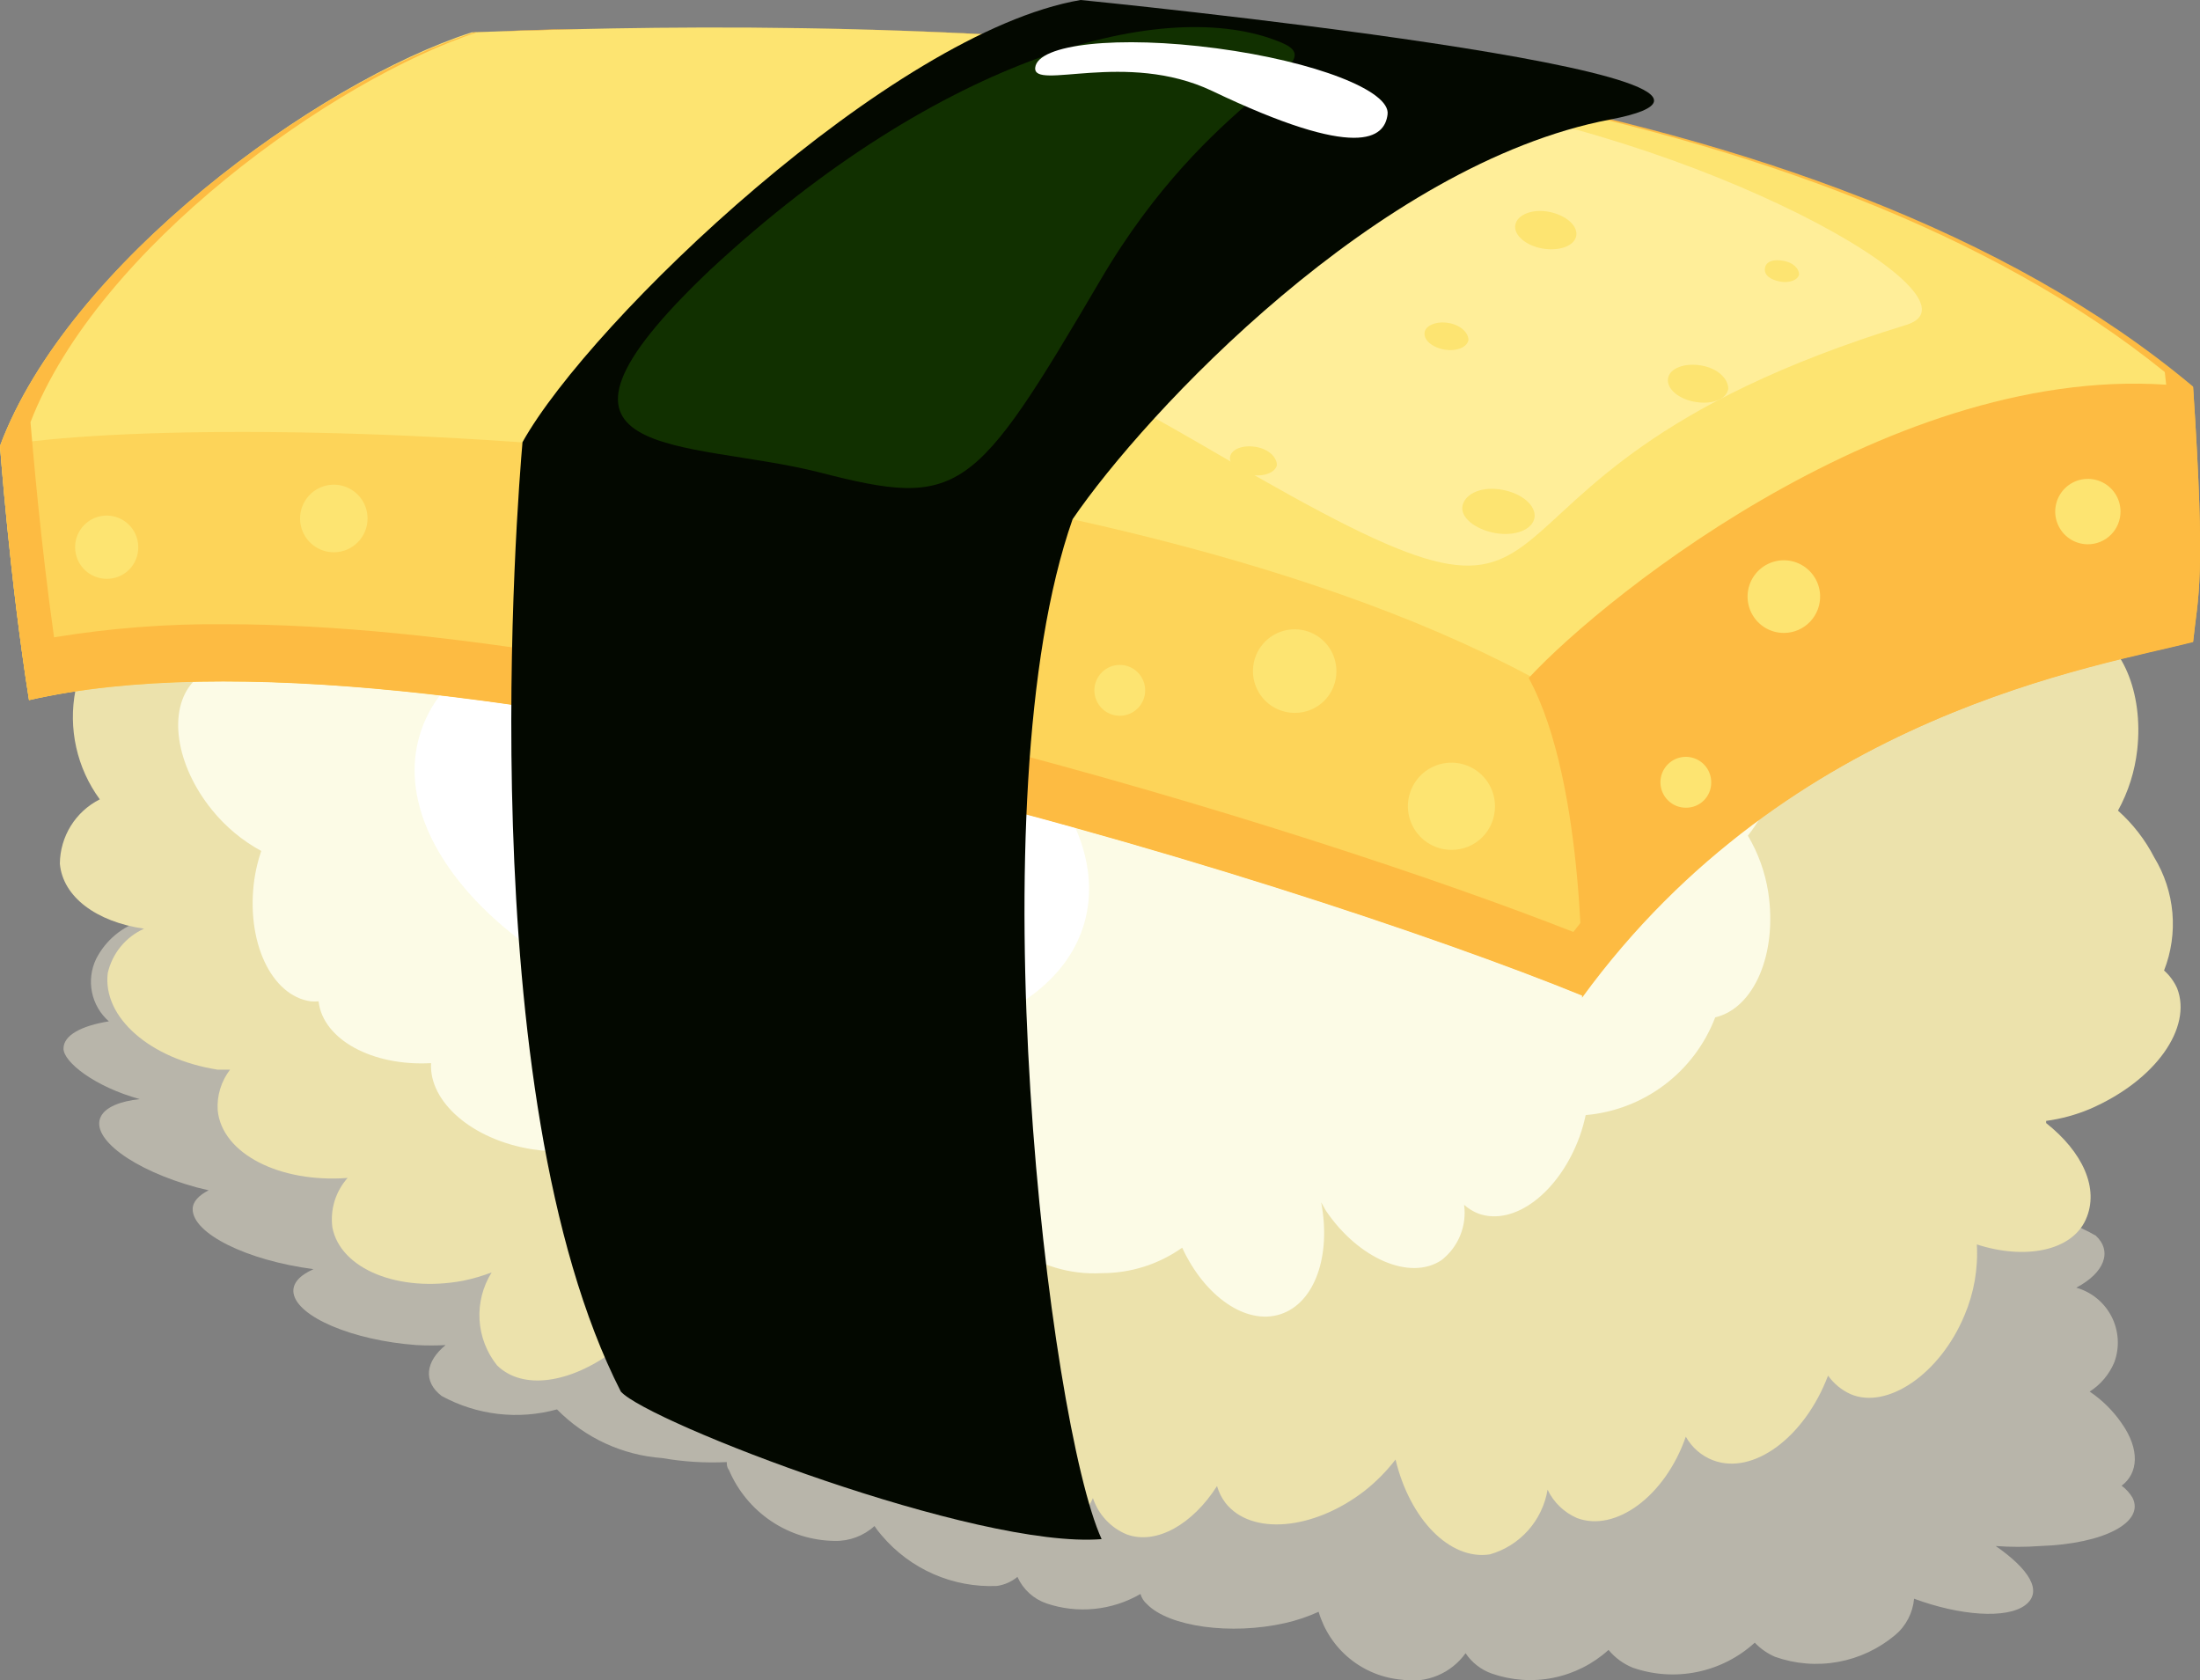 <svg width="110" height="84" viewBox="0 0 110 84" fill="none" xmlns="http://www.w3.org/2000/svg">
<rect x="0" y="0" width="110" height="84" fill="#808080" stroke="none"/>
<g clip-path="url(#clip0_1203_16749)">
<g style="mix-blend-mode:multiply">
<path d="M106.625 74.881C106.485 74.647 106.3 74.443 106.081 74.281C106.916 73.663 107.006 72.465 106.081 71.157C105.653 70.534 105.111 69.998 104.484 69.576C105.036 69.223 105.466 68.71 105.718 68.105C105.853 67.736 105.91 67.343 105.886 66.951C105.861 66.559 105.757 66.176 105.578 65.826C105.399 65.477 105.15 65.168 104.846 64.919C104.542 64.67 104.191 64.487 103.813 64.381C105.228 63.636 105.627 62.564 104.793 61.783C103.008 60.736 100.88 60.442 98.878 60.965L98.679 60.784C98.797 60.665 98.906 60.538 99.005 60.402C99.278 60.065 99.461 59.663 99.535 59.235C99.609 58.807 99.573 58.367 99.429 57.958C99.285 57.548 99.039 57.182 98.714 56.894C98.389 56.606 97.996 56.407 97.572 56.315C97.173 56.182 96.758 56.103 96.338 56.079C95.127 54.653 93.46 53.691 91.621 53.354C90.528 53.033 89.402 52.838 88.265 52.773C88.229 52.566 88.168 52.364 88.083 52.173C87.639 51.228 86.943 50.423 86.073 49.846C85.203 49.27 84.191 48.943 83.148 48.903C82.973 48.894 82.797 48.894 82.622 48.903C80.876 47.782 78.813 47.26 76.744 47.413C76.037 47.423 75.333 47.496 74.639 47.632C74.648 47.559 74.648 47.486 74.639 47.413C74.618 46.427 74.238 45.481 73.57 44.755C72.901 44.03 71.992 43.573 71.011 43.471C70.508 43.371 69.99 43.371 69.487 43.471C67.559 42.304 65.307 41.788 63.064 42C62.079 42.035 61.103 42.2 60.161 42.49C59.621 41.592 58.861 40.845 57.953 40.321C57.046 39.797 56.02 39.512 54.973 39.493C54.438 39.447 53.906 39.611 53.49 39.949C53.074 40.288 52.805 40.776 52.741 41.31C52.694 41.203 52.639 41.1 52.578 41.001C51.985 40.1 51.176 39.363 50.225 38.855C49.275 38.347 48.212 38.086 47.135 38.094C46.667 38.116 46.218 38.281 45.847 38.567C44.124 37.861 42.255 37.593 40.404 37.785C39.442 37.854 38.498 38.081 37.61 38.458C37.01 37.66 36.235 37.011 35.345 36.56C34.454 36.11 33.473 35.87 32.475 35.86C32.12 35.835 31.764 35.903 31.442 36.057C31.12 36.211 30.844 36.446 30.639 36.738C30.435 37.031 30.309 37.371 30.275 37.727C30.241 38.082 30.299 38.44 30.444 38.766V38.766C29.656 37.931 28.696 37.278 27.631 36.851C26.566 36.425 25.421 36.235 24.275 36.296C23.988 36.34 23.716 36.452 23.482 36.623C23.247 36.794 23.057 37.019 22.928 37.279C22.798 37.539 22.732 37.826 22.736 38.116C22.74 38.407 22.814 38.692 22.951 38.948C22.046 38.175 20.988 37.604 19.846 37.272C18.705 36.94 17.505 36.855 16.328 37.023C14.714 37.477 14.786 39.093 16.419 40.746L15.73 40.529C12.7 39.693 9.688 39.965 9.162 40.928C8.962 41.364 9.162 41.855 9.688 42.345C8.863 42.075 7.985 42.013 7.13 42.163C5.316 42.581 5.425 44.289 7.13 46.015C6.632 46.161 6.17 46.407 5.77 46.738C5.371 47.069 5.044 47.478 4.808 47.94C4.558 48.459 4.485 49.045 4.599 49.61C4.714 50.174 5.01 50.685 5.443 51.065C4.082 51.283 3.175 51.755 3.175 52.427C3.175 53.099 4.735 54.335 6.985 54.952C6.005 55.061 5.279 55.352 5.044 55.824C4.499 56.896 6.64 58.495 9.833 59.367L10.432 59.512C9.942 59.766 9.634 60.075 9.634 60.457C9.634 61.674 12.337 63.018 15.675 63.454C14.986 63.763 14.605 64.163 14.677 64.653C14.859 65.834 17.616 67.015 20.828 67.251C21.311 67.277 21.796 67.277 22.279 67.251C21.281 68.068 21.136 69.067 22.08 69.794C23.843 70.759 25.912 71 27.849 70.466C29.249 71.891 31.12 72.756 33.111 72.9C34.176 73.086 35.259 73.153 36.34 73.1C36.34 73.228 36.34 73.355 36.449 73.5C36.892 74.539 37.626 75.427 38.563 76.056C39.501 76.685 40.6 77.027 41.728 77.042C42.464 77.06 43.179 76.793 43.724 76.298C43.833 76.464 43.955 76.621 44.087 76.77C44.79 77.601 45.674 78.261 46.671 78.699C47.667 79.136 48.751 79.34 49.838 79.295C50.218 79.242 50.576 79.085 50.872 78.841C51.011 79.15 51.211 79.427 51.461 79.655C51.71 79.883 52.004 80.057 52.324 80.167C53.095 80.428 53.914 80.521 54.724 80.439C55.535 80.358 56.318 80.104 57.023 79.695C57.08 79.892 57.193 80.069 57.349 80.203C58.438 81.33 61.54 81.766 64.262 81.148C64.836 81.018 65.395 80.829 65.931 80.585C66.203 81.507 66.746 82.325 67.491 82.931C68.236 83.537 69.147 83.904 70.104 83.982C70.704 84.079 71.319 84.006 71.88 83.771C72.441 83.537 72.925 83.151 73.279 82.656C73.594 83.127 74.052 83.483 74.585 83.673C75.575 84.019 76.64 84.092 77.668 83.885C78.696 83.677 79.649 83.196 80.427 82.492C80.752 82.885 81.17 83.191 81.643 83.382C82.677 83.741 83.79 83.814 84.862 83.593C85.935 83.373 86.929 82.867 87.739 82.129V82.129C88.026 82.432 88.371 82.673 88.754 82.837C89.764 83.195 90.849 83.282 91.902 83.091C92.955 82.9 93.94 82.437 94.76 81.747C95.029 81.522 95.25 81.245 95.412 80.933C95.574 80.621 95.673 80.281 95.703 79.931C98.007 80.785 100.33 80.948 101.255 80.258C102.18 79.567 101.436 78.441 99.785 77.297C100.528 77.352 101.274 77.352 102.017 77.297C105.228 77.188 107.242 76.098 106.625 74.881Z" fill="#B8B5AA"/>
</g>
<path d="M108.857 49.412C108.704 49.072 108.482 48.769 108.203 48.522C108.563 47.606 108.705 46.619 108.62 45.639C108.535 44.659 108.225 43.712 107.714 42.872C107.258 41.986 106.643 41.191 105.899 40.529C106.416 39.59 106.742 38.559 106.861 37.495C107.187 34.588 106.063 32.045 104.303 31.427C104.922 30.765 105.307 29.918 105.399 29.015C105.491 28.113 105.284 27.205 104.811 26.432C103.595 25.051 101.037 25.305 98.842 26.904L98.606 26.631C98.697 26.377 98.787 26.123 98.86 25.869C99.731 22.617 98.733 19.547 96.647 18.984C96.235 18.884 95.806 18.884 95.395 18.984C94.85 18.043 94.088 17.246 93.173 16.662C92.257 16.077 91.215 15.721 90.133 15.623C89.014 15.393 87.86 15.393 86.74 15.623C86.671 15.276 86.574 14.936 86.45 14.606C85.398 11.572 82.949 9.683 81.007 10.355C80.833 10.424 80.668 10.515 80.517 10.627C79.666 9.942 78.636 9.514 77.549 9.395C76.463 9.276 75.365 9.47 74.385 9.955C73.667 10.216 72.989 10.577 72.371 11.027C72.362 10.894 72.362 10.76 72.371 10.627C72.226 7.266 70.285 4.614 68.108 4.741C67.568 4.78 67.05 4.976 66.62 5.305C65.683 4.604 64.565 4.186 63.398 4.099C62.232 4.012 61.065 4.26 60.034 4.814C59 5.233 58.057 5.85 57.258 6.631C55.97 3.815 53.485 2.162 51.616 2.997C50.927 3.41 50.382 4.026 50.057 4.761C49.732 5.497 49.643 6.315 49.802 7.103C49.802 6.939 49.675 6.776 49.584 6.612C48.151 3.779 45.52 2.234 43.688 3.161C43.173 3.448 42.766 3.894 42.526 4.433C41.625 4.079 40.654 3.937 39.689 4.015C38.724 4.094 37.789 4.392 36.957 4.887C35.926 5.372 35.016 6.079 34.29 6.958C32.838 4.505 30.516 3.197 28.847 3.978C27.178 4.76 26.488 7.266 27.214 9.901C25.273 7.375 22.424 6.267 20.719 7.484C19.358 8.447 19.104 10.536 19.957 12.716C17.725 10.464 14.786 9.719 13.244 11.118C11.702 12.517 12.101 15.387 13.988 17.803L13.28 17.657C10.069 17.167 7.202 18.475 6.876 20.546C6.827 20.973 6.871 21.405 7.006 21.813C7.141 22.221 7.363 22.594 7.656 22.907C7.217 22.806 6.761 22.801 6.319 22.892C5.878 22.983 5.461 23.168 5.098 23.434C3.483 24.76 3.81 27.831 5.787 30.356C4.707 31.504 4.004 32.956 3.773 34.516C3.589 35.459 3.602 36.43 3.811 37.368C4.02 38.306 4.421 39.19 4.989 39.965C4.393 40.266 3.892 40.725 3.54 41.292C3.188 41.86 2.999 42.513 2.993 43.181C3.138 44.834 4.807 46.087 7.202 46.433C6.749 46.636 6.35 46.943 6.035 47.327C5.72 47.712 5.499 48.164 5.388 48.649C5.116 50.865 7.511 52.954 10.885 53.481H11.502C11.057 54.062 10.837 54.785 10.885 55.516C11.103 57.696 14.006 59.149 17.38 58.895C17.084 59.227 16.862 59.62 16.73 60.047C16.599 60.473 16.561 60.923 16.618 61.365C17.018 63.454 19.939 64.635 23.15 64.035C23.638 63.935 24.117 63.795 24.583 63.618C24.14 64.325 23.928 65.153 23.977 65.987C24.025 66.82 24.333 67.618 24.855 68.268C26.143 69.522 28.484 69.158 30.643 67.578C31.245 68.499 32.093 69.232 33.09 69.694C34.088 70.156 35.195 70.329 36.285 70.194C37.392 70.173 38.483 69.932 39.496 69.485C39.496 69.703 39.605 69.939 39.678 70.176C40.712 73.391 43.306 75.444 45.302 74.772C45.752 74.584 46.154 74.297 46.478 73.933C46.802 73.568 47.038 73.134 47.171 72.664C47.302 72.926 47.448 73.181 47.606 73.427C49.421 75.989 52.069 77.151 53.721 76.043C54.133 75.759 54.454 75.362 54.646 74.899C54.78 75.305 55.001 75.678 55.292 75.991C55.583 76.305 55.938 76.552 56.333 76.715C57.821 77.26 59.635 76.207 60.851 74.299C60.938 74.601 61.079 74.884 61.268 75.135C62.556 76.788 65.677 76.516 68.235 74.535C68.811 74.08 69.329 73.555 69.777 72.973C70.484 75.934 72.48 78.023 74.494 77.715C75.231 77.505 75.894 77.089 76.405 76.517C76.915 75.944 77.253 75.238 77.379 74.481C77.683 75.115 78.204 75.618 78.848 75.898C80.772 76.625 83.257 74.808 84.291 71.829C84.591 72.371 85.073 72.79 85.652 73.01C87.648 73.772 90.224 71.883 91.403 68.777C91.69 69.18 92.078 69.499 92.528 69.703C94.342 70.484 96.991 68.722 98.225 65.761C98.7 64.644 98.911 63.431 98.842 62.219C101.255 63 103.577 62.546 104.285 60.984C104.992 59.421 104.121 57.587 102.307 56.151V56.042C103.062 55.94 103.8 55.739 104.502 55.443C107.804 54.008 109.619 51.374 108.857 49.412Z" fill="#ECE2AC"/>
<path d="M87.212 33.262C87.329 33.039 87.432 32.808 87.521 32.572C88.627 29.647 87.992 26.668 86.106 25.959C85.585 25.801 85.033 25.777 84.5 25.888C83.968 25.999 83.472 26.242 83.058 26.595C83.91 24.015 83.348 21.49 81.66 20.782C81.251 20.639 80.815 20.591 80.384 20.641C79.954 20.692 79.54 20.839 79.175 21.073C78.533 19.593 77.361 18.407 75.891 17.748C75.105 17.359 74.258 17.107 73.387 17.003C73.51 16.482 73.466 15.935 73.26 15.441C72.48 13.624 69.523 13.043 66.638 14.242C66.04 14.496 65.474 14.819 64.951 15.205C64.803 14.649 64.59 14.112 64.316 13.606C62.828 10.9 60.306 9.501 58.601 10.409C58.609 10.325 58.609 10.239 58.601 10.155C58.301 9.49 57.755 8.969 57.077 8.702C56.865 8.334 56.575 8.018 56.227 7.776C55.879 7.534 55.481 7.372 55.063 7.303C54.51 7.286 53.962 7.413 53.473 7.671C52.983 7.929 52.569 8.309 52.269 8.774L51.852 8.92C50.874 9.323 49.981 9.909 49.221 10.645C48.005 7.975 45.593 6.413 43.905 7.157C43.238 7.542 42.705 8.124 42.381 8.823C42.056 9.522 41.955 10.304 42.091 11.063C42.091 10.9 41.964 10.736 41.891 10.591C40.531 7.92 38.045 6.449 36.322 7.321C35.717 7.663 35.263 8.221 35.051 8.883C34.225 8.613 33.35 8.518 32.485 8.606C31.62 8.693 30.782 8.961 30.026 9.392C28.833 9.975 27.827 10.881 27.123 12.008C26.663 11.289 25.985 10.735 25.189 10.428C24.393 10.121 23.52 10.076 22.696 10.3C21.045 11.063 20.519 13.534 21.354 16.095C19.539 13.588 16.745 12.462 15.076 13.661C13.407 14.86 13.516 17.766 15.203 20.346C14.575 19.909 13.828 19.675 13.062 19.675C12.297 19.675 11.55 19.909 10.922 20.346C9.379 21.727 9.869 24.76 12.01 27.14L12.355 27.485C9.452 27.158 6.912 28.357 6.658 30.247C6.422 31.754 7.692 33.262 9.652 34.098C8.382 35.478 8.763 38.24 10.613 40.51C11.289 41.343 12.121 42.034 13.062 42.545C12.905 43.006 12.79 43.48 12.718 43.962C12.282 47.05 13.552 49.793 15.548 50.066C15.675 50.075 15.802 50.075 15.929 50.066C16.147 51.973 18.614 53.317 21.553 53.154C21.444 55.098 23.622 56.987 26.597 57.459C27.197 57.557 27.805 57.587 28.411 57.55C29.137 59.167 31.55 60.202 34.308 59.948C34.661 59.907 35.013 59.846 35.36 59.766C35.832 61.583 38.517 62.691 41.456 62.128C42.03 62.022 42.59 61.851 43.125 61.619C43.063 62.066 43.101 62.521 43.236 62.951C43.371 63.382 43.6 63.777 43.905 64.108C45.375 65.489 48.296 64.78 50.437 62.528L50.636 62.291C51.914 63.264 53.497 63.747 55.099 63.654C56.535 63.656 57.936 63.212 59.109 62.382C60.234 64.817 62.302 66.27 64.026 65.707C65.749 65.144 66.566 62.764 66.058 60.112L66.293 60.529C67.926 62.946 70.521 64.054 72.081 63C72.493 62.678 72.813 62.254 73.011 61.769C73.208 61.285 73.275 60.757 73.206 60.239C73.415 60.424 73.654 60.571 73.913 60.675C75.728 61.329 77.959 59.603 78.975 56.842C79.103 56.486 79.206 56.122 79.284 55.752C80.713 55.628 82.078 55.104 83.224 54.24C84.369 53.376 85.248 52.206 85.761 50.865C87.702 50.411 88.881 47.686 88.41 44.598C88.253 43.603 87.908 42.647 87.394 41.782C87.889 41.155 88.287 40.457 88.573 39.711C89.643 36.804 89.045 33.952 87.212 33.262Z" fill="#FCFBE6"/>
<path d="M54.229 46.105C55.734 40.656 49.493 34.225 40.313 31.681C31.133 29.138 22.46 31.445 20.955 36.859C19.449 42.272 25.69 48.739 34.87 51.283C44.05 53.826 52.723 51.519 54.229 46.105Z" fill="white"/>
<path d="M0 22.29C3.393 13.207 15.839 4.124 23.586 1.617C38.644 1.072 86.215 -0.2 109.601 19.329C110.254 29.175 109.837 29.774 109.601 32.045C104.938 33.262 89.444 35.587 79.048 49.72C64.824 43.944 21.535 30.392 1.451 34.988C0.49 28.938 0 22.29 0 22.29Z" fill="#FDE471"/>
<path d="M79.103 49.757C81.261 46.828 83.806 44.207 86.668 41.964C85.271 39.529 82.169 36.822 76.436 33.771C53.703 21.672 10.886 20.437 0 22.29C0 22.29 0.49 28.938 1.451 35.006C21.535 30.392 64.824 43.944 79.103 49.757Z" fill="#FDD459"/>
<path d="M109.655 32.081C109.891 29.774 110.308 29.175 109.655 19.365C95.449 17.548 80.318 29.701 76.436 33.898C79.338 39.239 79.103 49.884 79.103 49.884C89.498 35.623 104.992 33.298 109.655 32.081Z" fill="#FDBB42"/>
<path d="M95.323 16.241C99.659 14.896 84.909 6.631 70.757 4.832C56.606 3.034 44.704 5.214 44.142 9.701C43.579 14.188 48.641 15.55 60.96 22.744C82.096 35.061 69.723 24.088 95.323 16.241Z" fill="#FFEE99"/>
<path d="M109.655 19.329C90.932 3.633 56.733 1.399 36.104 1.381C59.49 1.399 90.714 4.433 108.24 18.602C108.661 22.222 108.692 25.876 108.331 29.502L107.696 29.666C101.836 31.01 88.301 34.134 78.667 46.596C65.695 41.492 32.802 31.21 11.23 31.21C8.375 31.183 5.522 31.402 2.703 31.864C2.032 27.14 1.633 22.363 1.524 21.109C4.899 12.371 16.691 3.96 23.894 1.599L29.174 1.454C27.051 1.454 25.164 1.563 23.731 1.617C15.839 4.088 3.393 13.189 0 22.29C0 22.29 0.49 28.939 1.451 35.006C21.535 30.41 64.824 43.962 79.103 49.775C89.499 35.642 104.993 33.317 109.655 32.1C109.891 29.774 110.308 29.175 109.655 19.329Z" fill="#FDBB42"/>
<g style="mix-blend-mode:multiply">
<path d="M91.004 29.738C90.987 29.383 90.865 29.041 90.655 28.755C90.445 28.468 90.156 28.25 89.824 28.126C89.491 28.002 89.129 27.979 88.784 28.059C88.438 28.139 88.123 28.319 87.878 28.576C87.634 28.833 87.47 29.157 87.407 29.506C87.344 29.856 87.385 30.217 87.524 30.543C87.664 30.87 87.896 31.149 88.192 31.345C88.488 31.54 88.835 31.645 89.19 31.645C89.436 31.646 89.68 31.596 89.906 31.499C90.132 31.402 90.336 31.26 90.506 31.082C90.676 30.903 90.807 30.692 90.893 30.461C90.979 30.23 91.016 29.984 91.004 29.738Z" fill="#FDE471"/>
</g>
<g style="mix-blend-mode:multiply">
<path d="M57.259 34.516C57.259 34.178 57.125 33.855 56.887 33.617C56.649 33.378 56.326 33.244 55.989 33.244C55.652 33.244 55.329 33.378 55.091 33.617C54.853 33.855 54.719 34.178 54.719 34.516C54.719 34.853 54.853 35.176 55.091 35.415C55.329 35.653 55.652 35.787 55.989 35.787C56.326 35.787 56.649 35.653 56.887 35.415C57.125 35.176 57.259 34.853 57.259 34.516V34.516Z" fill="#FDE471"/>
</g>
<g style="mix-blend-mode:multiply">
<path d="M18.378 25.923C18.378 25.589 18.279 25.262 18.094 24.984C17.909 24.706 17.645 24.49 17.337 24.362C17.029 24.234 16.689 24.201 16.362 24.266C16.035 24.331 15.734 24.492 15.498 24.728C15.262 24.965 15.101 25.265 15.036 25.593C14.971 25.921 15.005 26.261 15.132 26.569C15.26 26.878 15.476 27.142 15.754 27.328C16.031 27.513 16.358 27.612 16.691 27.612C16.913 27.612 17.132 27.569 17.337 27.484C17.542 27.399 17.728 27.274 17.884 27.117C18.041 26.961 18.165 26.774 18.25 26.569C18.335 26.364 18.378 26.145 18.378 25.923V25.923Z" fill="#FDE471"/>
</g>
<g style="mix-blend-mode:multiply">
<path d="M66.82 33.553C66.82 33.14 66.698 32.736 66.469 32.392C66.239 32.049 65.914 31.781 65.532 31.623C65.151 31.465 64.732 31.423 64.327 31.504C63.922 31.585 63.55 31.784 63.259 32.076C62.967 32.368 62.768 32.74 62.688 33.145C62.607 33.551 62.648 33.971 62.806 34.352C62.964 34.734 63.232 35.06 63.575 35.29C63.918 35.52 64.321 35.642 64.734 35.642C65.009 35.645 65.281 35.592 65.535 35.488C65.789 35.384 66.02 35.23 66.215 35.036C66.409 34.841 66.562 34.61 66.666 34.355C66.77 34.101 66.823 33.828 66.82 33.553V33.553Z" fill="#FDE471"/>
</g>
<g style="mix-blend-mode:multiply">
<path d="M6.913 27.376C6.916 27.062 6.826 26.754 6.654 26.491C6.482 26.229 6.236 26.023 5.947 25.902C5.657 25.78 5.339 25.747 5.031 25.807C4.723 25.868 4.44 26.019 4.218 26.241C3.996 26.463 3.846 26.746 3.785 27.054C3.725 27.363 3.758 27.682 3.879 27.971C4.001 28.261 4.206 28.508 4.469 28.68C4.731 28.852 5.039 28.942 5.352 28.939C5.766 28.939 6.163 28.774 6.456 28.481C6.748 28.188 6.913 27.791 6.913 27.376V27.376Z" fill="#FDE471"/>
</g>
<g style="mix-blend-mode:multiply">
<path d="M13.589 15.296C13.589 14.751 13.027 14.206 12.138 14.042C11.249 13.879 10.469 14.188 10.324 14.714C10.178 15.241 10.886 15.823 11.775 15.968C12.664 16.113 13.48 15.823 13.589 15.296Z" fill="#FDE471"/>
</g>
<g style="mix-blend-mode:multiply">
<path d="M27.486 4.433C27.486 3.978 27.014 3.506 26.27 3.379C25.526 3.252 24.855 3.506 24.765 3.96C24.674 4.414 25.236 4.869 25.98 5.014C26.724 5.159 27.395 4.887 27.486 4.433Z" fill="#FDE471"/>
</g>
<g style="mix-blend-mode:multiply">
<path d="M27.578 12.898C27.668 12.425 27.088 11.917 26.289 11.771C25.491 11.626 24.747 11.899 24.657 12.389C24.566 12.88 25.165 13.37 25.963 13.515C26.761 13.661 27.505 13.388 27.578 12.898Z" fill="#FDE471"/>
</g>
<g style="mix-blend-mode:multiply">
<path d="M73.424 17.003C73.424 16.64 73.043 16.259 72.444 16.15C71.845 16.041 71.283 16.259 71.228 16.622C71.174 16.985 71.591 17.367 72.208 17.476C72.825 17.585 73.351 17.367 73.424 17.003Z" fill="#FDE471"/>
</g>
<g style="mix-blend-mode:multiply">
<path d="M33.382 6.176C33.382 5.904 33.11 5.613 32.639 5.541C32.167 5.468 31.768 5.541 31.731 5.886C31.695 6.231 32.004 6.449 32.475 6.54C32.947 6.631 33.346 6.449 33.382 6.176Z" fill="#FDE471"/>
</g>
<g style="mix-blend-mode:multiply">
<path d="M63.845 23.253C63.845 22.871 63.446 22.453 62.793 22.345C62.139 22.235 61.577 22.453 61.504 22.835C61.432 23.216 61.904 23.634 62.557 23.743C63.21 23.852 63.772 23.616 63.845 23.253Z" fill="#FDE471"/>
</g>
<g style="mix-blend-mode:multiply">
<path d="M89.952 13.715C89.952 13.425 89.662 13.134 89.19 13.043C88.719 12.952 88.301 13.043 88.247 13.406C88.192 13.77 88.537 13.988 89.009 14.079C89.481 14.169 89.916 13.988 89.952 13.715Z" fill="#FDE471"/>
</g>
<g style="mix-blend-mode:multiply">
<path d="M78.813 11.79C78.903 11.281 78.287 10.754 77.452 10.591C76.617 10.427 75.855 10.736 75.765 11.245C75.674 11.754 76.291 12.28 77.125 12.426C77.96 12.571 78.722 12.299 78.813 11.79Z" fill="#FDE471"/>
</g>
<g style="mix-blend-mode:multiply">
<path d="M76.726 25.887C76.817 25.287 76.109 24.67 75.112 24.488C74.114 24.306 73.297 24.651 73.134 25.251C72.971 25.85 73.751 26.468 74.749 26.65C75.747 26.831 76.617 26.486 76.726 25.887Z" fill="#FDE471"/>
</g>
<g style="mix-blend-mode:multiply">
<path d="M86.414 19.438C86.414 18.947 85.906 18.421 85.072 18.275C84.237 18.13 83.493 18.402 83.403 18.911C83.312 19.42 83.911 19.947 84.745 20.092C85.58 20.237 86.324 19.983 86.414 19.438Z" fill="#FDE471"/>
</g>
<g style="mix-blend-mode:multiply">
<path d="M74.749 40.311C74.749 39.88 74.621 39.458 74.382 39.1C74.143 38.741 73.803 38.462 73.405 38.297C73.007 38.132 72.569 38.089 72.147 38.173C71.725 38.257 71.337 38.465 71.032 38.769C70.728 39.074 70.52 39.463 70.436 39.886C70.352 40.308 70.395 40.747 70.56 41.145C70.725 41.543 71.004 41.884 71.362 42.123C71.72 42.363 72.141 42.491 72.572 42.491C72.858 42.493 73.142 42.438 73.408 42.33C73.673 42.221 73.914 42.06 74.117 41.858C74.319 41.655 74.48 41.413 74.588 41.148C74.697 40.882 74.751 40.598 74.749 40.311V40.311Z" fill="#FDE471"/>
</g>
<g style="mix-blend-mode:multiply">
<path d="M106.026 25.578C106.026 25.255 105.931 24.938 105.751 24.669C105.572 24.401 105.317 24.191 105.018 24.067C104.72 23.944 104.392 23.911 104.075 23.974C103.758 24.037 103.467 24.193 103.239 24.422C103.011 24.65 102.855 24.942 102.792 25.259C102.729 25.576 102.761 25.905 102.885 26.203C103.009 26.502 103.218 26.758 103.486 26.937C103.755 27.117 104.071 27.213 104.394 27.213C104.827 27.213 105.242 27.041 105.548 26.734C105.854 26.427 106.026 26.011 106.026 25.578V25.578Z" fill="#FDE471"/>
</g>
<g style="mix-blend-mode:multiply">
<path d="M85.561 39.13C85.565 38.877 85.493 38.629 85.355 38.417C85.217 38.205 85.019 38.039 84.786 37.941C84.553 37.842 84.296 37.815 84.048 37.864C83.8 37.912 83.572 38.034 83.394 38.213C83.215 38.392 83.093 38.62 83.045 38.868C82.997 39.117 83.023 39.374 83.122 39.607C83.22 39.84 83.386 40.038 83.597 40.177C83.809 40.315 84.057 40.387 84.309 40.383C84.474 40.383 84.637 40.351 84.789 40.288C84.94 40.225 85.079 40.133 85.195 40.016C85.311 39.9 85.403 39.762 85.466 39.61C85.529 39.458 85.561 39.295 85.561 39.13Z" fill="#FDE471"/>
</g>
<path d="M54.029 0C44.595 1.617 29.518 16.023 26.125 22.108C25.89 24.815 23.44 54.68 31.042 69.576C32.403 71.102 48.858 77.46 55.081 76.952C52.433 71.157 48.713 39.947 53.63 25.959C57.259 20.637 68.888 8.193 80.5 5.977C92.111 3.76 54.029 0 54.029 0Z" fill="#030800"/>
<path d="M55.009 14.024C48.677 24.797 48.006 25.432 40.966 23.616C34.308 21.926 25.273 23.198 35.523 13.479C47.062 2.761 58.347 -0.273 64.062 2.125C66.82 3.27 60.56 4.541 55.009 14.024Z" fill="#113000"/>
<path d="M69.378 5.722C69.541 4.542 65.749 3.07 60.833 2.416C55.916 1.762 51.888 2.198 51.761 3.379C51.634 4.56 56.297 2.507 60.597 4.542C67.927 8.048 69.233 6.903 69.378 5.722Z" fill="white"/>
</g>
<defs>
<clipPath id="clip0_1203_16749">
<rect width="110" height="84" fill="white"/>
</clipPath>
</defs>
</svg>

